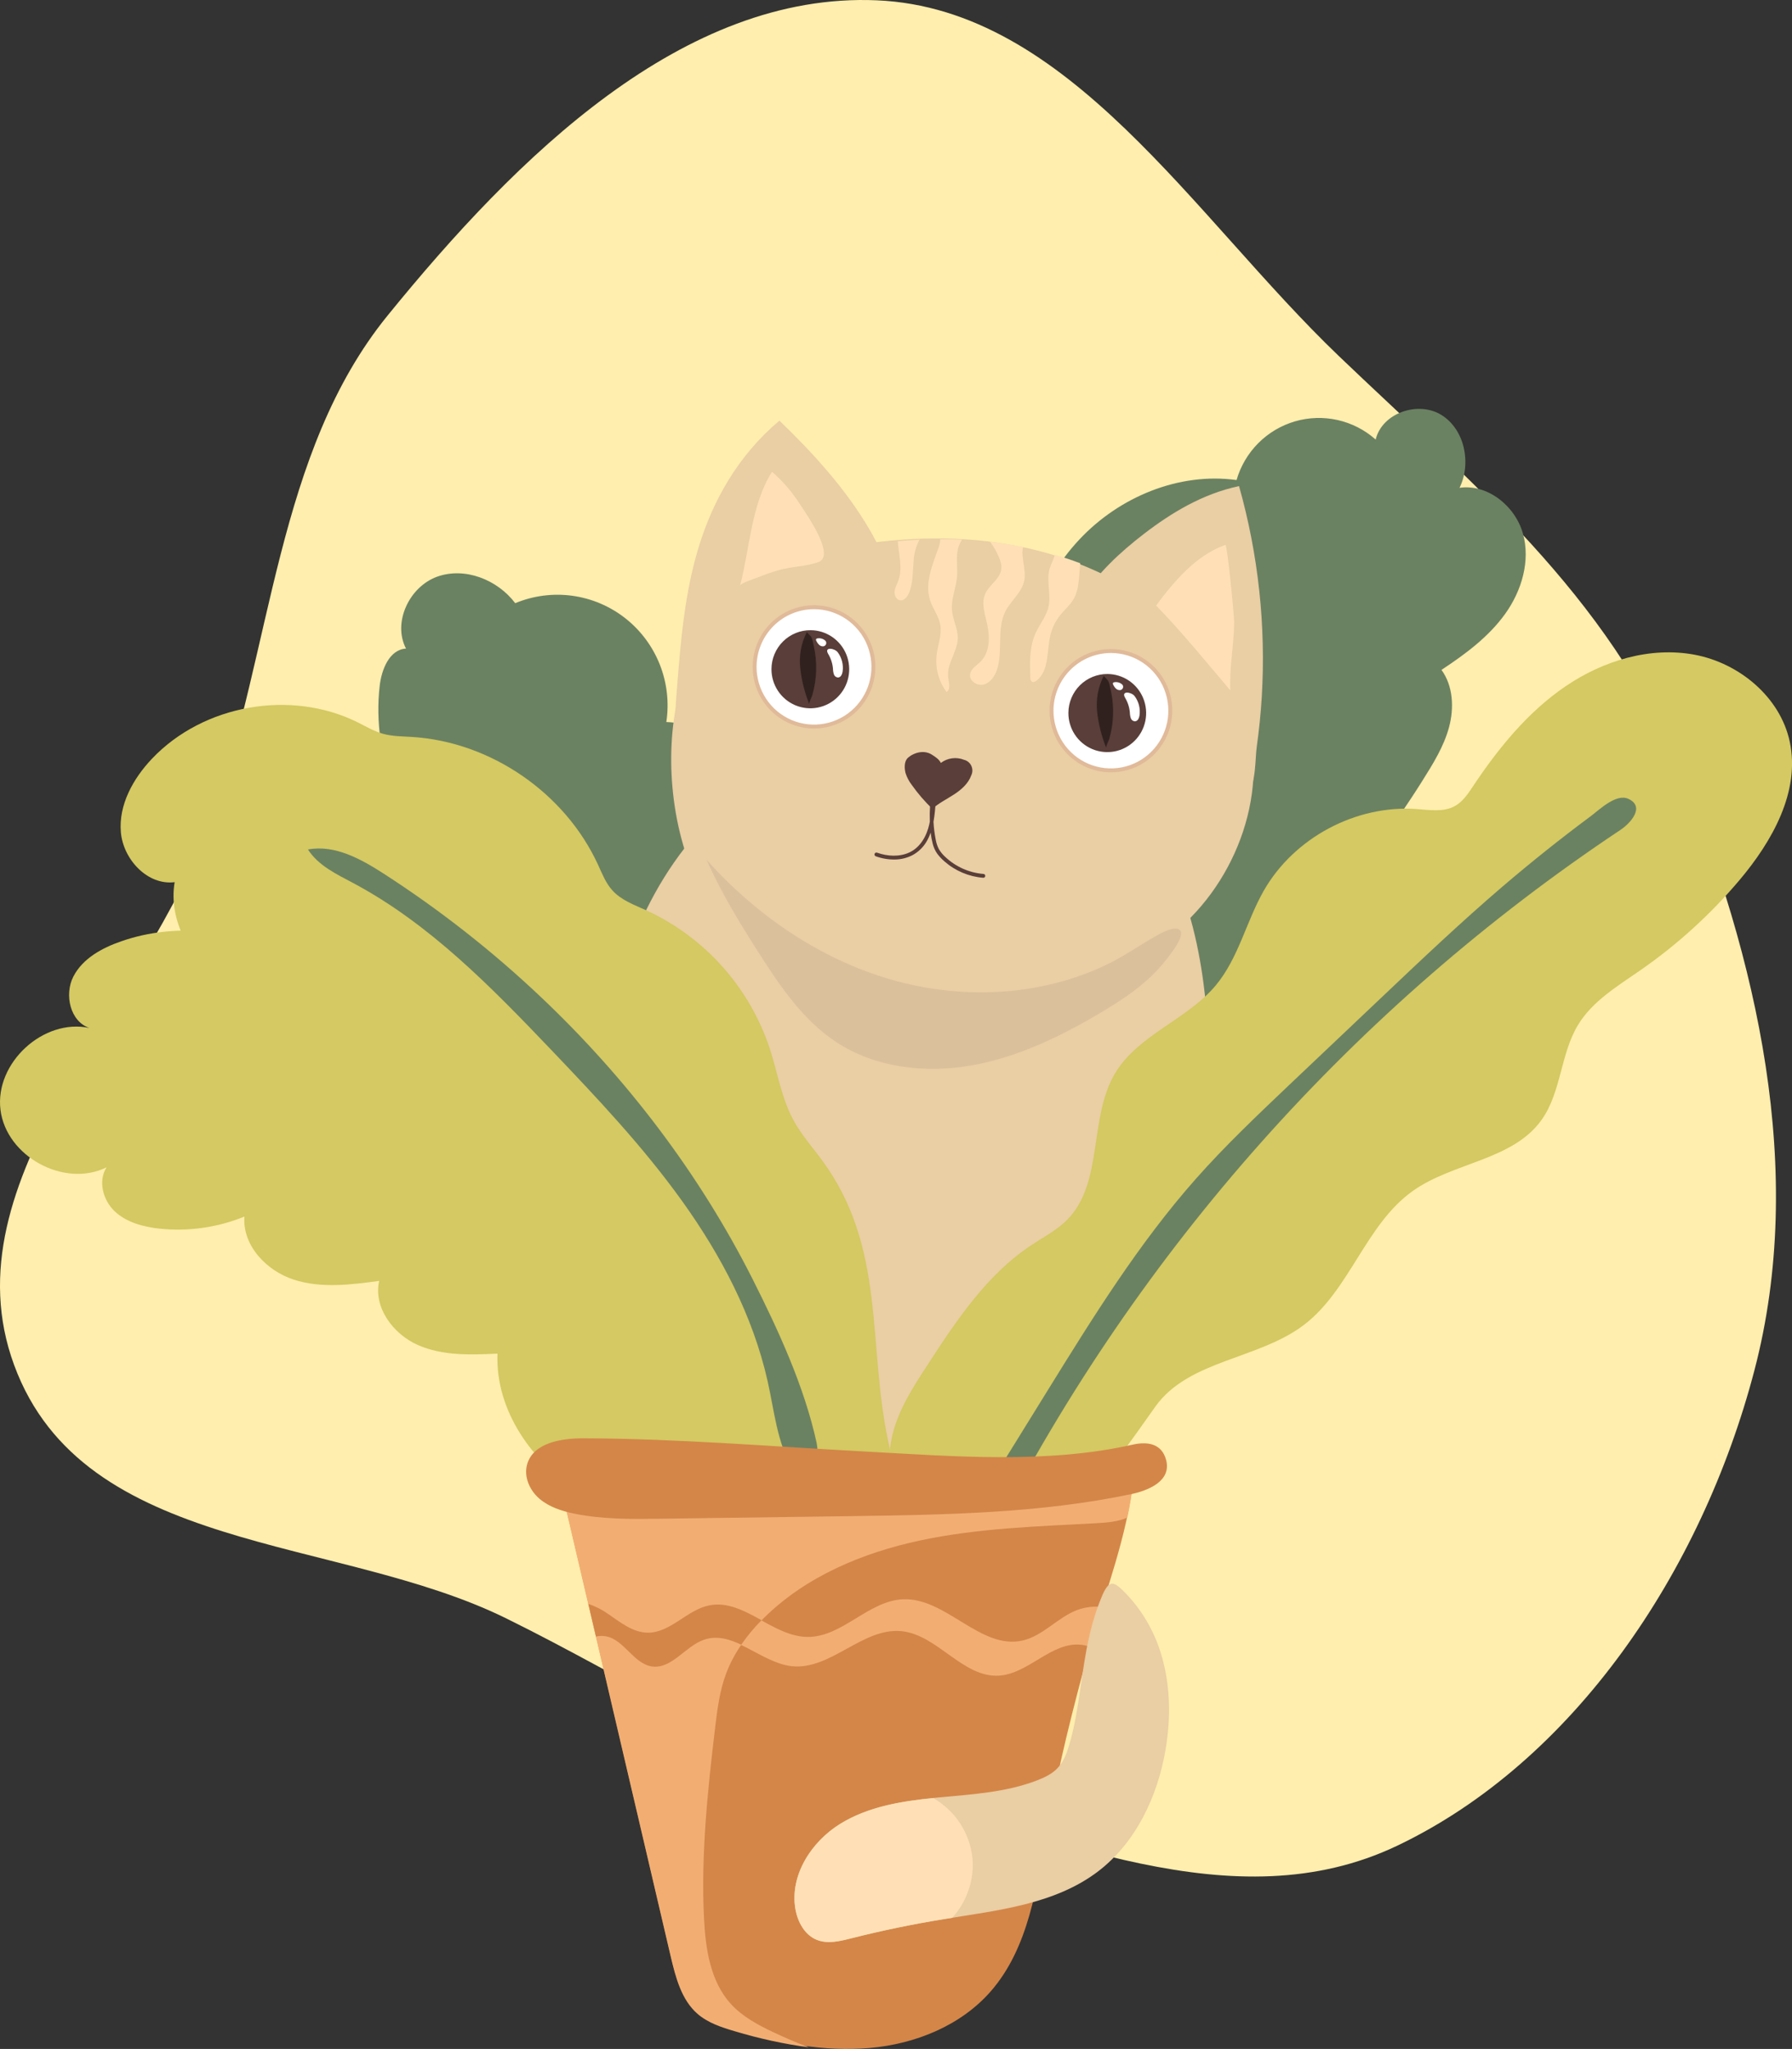 <svg width="447" height="511" viewBox="0 0 447 511" fill="none" xmlns="http://www.w3.org/2000/svg">
<rect x="0" y="0" width="447" height="511" fill="#333333" stroke="none"/>
<path fill-rule="evenodd" clip-rule="evenodd" d="M218.676 0.074C266.704 2.125 297.694 54.076 333.963 88.796C366.567 120.008 401.223 148.474 418.986 191.833C438.301 238.979 450.648 292.11 437.614 341.799C424.37 392.286 392.357 439.389 348.562 460.294C307.65 479.823 262.119 457.386 218.676 446.308C185.297 437.795 157.494 418.982 126.213 403.59C83.964 382.801 20.909 387.659 3.528 340.443C-13.574 293.99 36.179 250.815 52.79 204.146C68.018 161.365 68.871 112.906 96.704 78.666C128.907 39.049 170.422 -1.986 218.676 0.074Z" fill="#FFEEAD"/>
<g clip-path="url(#clip0_311_15)">
<path d="M166.213 180.072C166.943 175.235 166.381 170.289 164.583 165.742C162.786 161.195 159.817 157.209 155.982 154.194C152.147 151.178 147.583 149.241 142.757 148.58C137.932 147.919 133.018 148.558 128.519 150.433C124.085 144.553 115.927 141.33 109.018 143.833C102.109 146.335 97.877 155.218 101.277 161.757C97.149 161.988 95.167 166.949 94.707 171.074C92.649 188.999 100.499 206.676 110.666 221.553C125.634 243.405 145.696 261.247 169.103 273.522C175.914 277.114 185.117 279.864 190.592 274.474C202.543 262.781 187.679 237.904 188.194 223.373C188.774 207.561 188.029 180.903 166.213 180.072Z" fill="#6B8262"/>
<path d="M354.833 194.669C357.478 190.456 360.16 186.166 361.452 181.365C362.744 176.563 362.482 171.074 359.564 167.065C365.471 163.171 371.296 158.875 375.44 153.111C379.585 147.347 381.807 139.84 379.869 133.014C377.931 126.189 371.066 120.645 364.069 121.657C367.075 115.536 365.361 107.121 359.574 103.507C353.788 99.894 344.749 102.957 343.15 109.623C340.45 107.225 337.189 105.551 333.672 104.758C330.155 103.964 326.496 104.076 323.034 105.083C319.571 106.091 316.419 107.961 313.868 110.52C311.318 113.079 309.453 116.244 308.446 119.721C294.069 117.73 279.167 123.94 269.22 134.571C259.272 145.202 254.06 159.772 253.37 174.341C253.195 178.103 253.25 182.069 251.41 185.341C250.069 187.723 247.874 189.466 245.87 191.32C230.267 205.763 225.307 228.5 224.754 249.806C224.272 268.275 226.758 287.591 237.006 302.931C247.255 318.27 266.838 328.396 284.456 323.094C295.695 319.711 304.581 310.697 310.362 300.439C316.144 290.182 319.22 278.654 322.242 267.263C325.576 254.701 327.323 238.856 333.531 227.493C339.636 216.312 348.023 205.581 354.833 194.669Z" fill="#6B8262"/>
<path d="M216.804 131.914C211.067 122.146 203.118 113.264 194.418 104.91C184.055 113.627 177.797 124.913 174.271 136.474C170.746 148.035 169.793 159.981 168.851 171.85C168.419 177.35 167.992 182.938 169.618 188.306C170.494 191.251 172.028 193.957 174.102 196.217C176.176 198.478 178.735 200.234 181.586 201.352C188.024 203.86 196.006 203.139 202.269 200.411C208.532 197.683 213.219 193.179 216.744 188.311C229.21 170.964 227.163 149.514 216.804 131.914Z" fill="#EACEA4"/>
<path d="M309.07 121.233C299.998 123.147 292.197 127.883 285.348 133.141C279.326 137.777 273.763 142.964 270.019 149.025C266.274 155.086 264.434 162.109 266 168.825C267.221 174.017 270.413 178.774 274.212 183.053C279.134 188.684 285.204 193.186 292.011 196.253C296.357 198.173 307.663 202.457 311.221 197.936C313.346 195.236 313.05 189.356 313.493 186.194C314.066 182.091 314.481 177.975 314.736 173.846C315.805 156.119 313.891 138.338 309.075 121.25L309.07 121.233Z" fill="#EACEA4"/>
<path d="M301.411 265.201C301.214 287.784 295.268 310.025 286.563 330.848C282.222 341.238 277.141 351.407 270.271 360.312C263.441 369.158 254.976 376.596 245.339 382.218C240.537 385.012 235.424 387.355 230.01 388.62C211.166 393.02 191.068 383.494 178.476 368.727C165.884 353.959 159.638 334.797 155.608 315.784C150.604 292.134 148.628 267.285 154.864 243.932C161.099 220.579 176.538 198.832 198.727 189.483C206.271 186.304 214.368 184.604 222.493 183.592C234.05 182.146 245.968 182.091 257.126 185.44C268.026 188.713 278.609 195.648 284.133 205.889C284.227 205.384 284.349 204.884 284.499 204.393C297.83 219.292 301.575 245.978 301.411 265.201Z" fill="#EACEA4"/>
<path d="M295.871 157.214C300.645 161.515 305.008 166.377 308.041 172.064C317.759 190.258 311.479 214.15 297.015 228.824C282.551 243.498 261.648 250.125 241.173 251.88C222.559 253.475 202.472 250.972 188.068 239.004C174.846 228.004 168.359 210.404 167.521 193.201C166.7 176.904 171.041 159.409 183.195 148.59C192.272 140.516 204.547 137.101 216.564 135.473C245.788 131.529 273.506 137.046 295.871 157.214Z" fill="#EACEA4"/>
<path d="M30.215 234.764C25.43 236.414 20.596 239.059 18.291 243.564C15.986 248.068 17.503 254.773 22.31 256.373C10.851 253.898 -1.319 265.085 0.115 276.767C1.549 288.449 16.068 296.325 26.585 291.122C24.395 294.527 25.693 299.372 28.638 302.122C31.584 304.872 35.755 305.972 39.741 306.412C46.956 307.175 54.247 306.144 60.972 303.409C60.425 310.586 66.447 316.928 73.285 319.139C80.123 321.35 87.492 320.409 94.592 319.447C93.081 326.047 98.063 332.707 104.222 335.435C110.381 338.163 117.362 337.894 124.096 337.586C123.515 351.743 132.811 364.965 144.899 372.285C156.988 379.606 171.408 381.899 185.5 382.532C188.298 382.658 191.309 382.669 193.635 381.102C195.415 379.903 196.526 377.945 197.429 375.992C204.24 361.335 202.483 343.817 196.334 328.857C190.186 313.897 180.124 300.967 170.127 288.29C154.798 268.82 137.766 248.349 113.962 241.644C100.456 237.838 86.139 238.652 72.436 235.688C58.317 232.646 44.345 229.814 30.215 234.764Z" fill="#D4C962"/>
<path d="M205.083 289.395C202.663 286.095 199.904 283.032 197.966 279.446C194.955 273.946 193.98 267.61 192.059 261.648C189.56 254.043 185.524 247.039 180.203 241.076C174.882 235.113 168.391 230.32 161.137 226.998C158.154 225.656 154.94 224.49 152.745 222.048C151.102 220.238 150.204 217.901 149.186 215.684C140.925 197.711 122.36 184.973 102.695 183.785C100.286 183.636 97.833 183.647 95.507 182.993C93.267 182.366 91.247 181.156 89.167 180.122C72.513 171.872 50.707 175.722 37.896 189.235C33.204 194.185 29.563 200.736 30.149 207.545C30.735 214.353 36.812 220.86 43.562 220.007C41.92 229.759 47.729 239.576 55.683 245.395C63.638 251.214 73.449 253.783 83.057 255.922C85.017 256.362 87.185 256.918 88.28 258.612C88.931 259.607 89.085 260.812 89.315 262.005C91.537 273.231 102.109 281.255 113.157 284.005C117.449 285.105 121.917 285.562 126.012 287.267C130.107 288.972 133.895 292.266 134.618 296.655C134.974 298.811 134.558 301.055 134.892 303.206C135.91 309.883 143.153 313.336 149.339 315.987C155.526 318.638 162.55 323.082 162.287 329.831C162.161 333.092 160.305 336.684 162.145 339.373C163.371 341.166 165.72 341.672 167.756 342.415C170.25 343.342 172.514 344.798 174.395 346.686C176.277 348.573 177.73 350.845 178.657 353.349C180.162 357.485 180.146 362.066 181.744 366.169C183.343 370.272 186.507 373.649 189.781 376.619C198.163 384.281 210.946 390.457 220.27 380.431C226.506 373.715 223.182 367.231 221.529 359.344C216.356 334.863 221.036 311.12 205.083 289.395Z" fill="#D4C962"/>
<path d="M288.217 350.764C296.527 339.148 313.866 339.065 325.231 330.441C336.728 321.707 340.654 305.345 352.446 296.991C362.542 289.841 377.323 289.384 384.528 279.303C389.455 272.406 389.22 262.918 393.6 255.653C397.224 249.647 403.525 245.912 409.279 241.903C418.434 235.545 426.717 228.006 433.915 219.479C442.078 209.8 449.091 197.392 446.442 184.984C444.066 173.846 433.85 165.376 422.714 163.286C411.579 161.196 399.89 164.777 390.506 171.162C381.123 177.548 373.787 186.562 367.48 196.017C366.215 197.914 364.912 199.911 362.925 201.016C360.105 202.589 356.645 202.012 353.426 201.775C338.267 200.675 322.806 208.898 315.24 222.125C310.86 229.825 308.939 238.916 303.294 245.709C296.144 254.322 283.941 258.023 278.176 267.632C271.508 278.736 275.324 294.824 266.301 304.097C263.701 306.775 260.318 308.497 257.208 310.57C246.176 317.874 238.594 329.27 231.373 340.391C227.825 345.825 224.217 351.391 222.646 357.694C221.075 363.997 221.88 371.29 226.325 376.009C229.648 379.54 234.493 381.179 239.24 382.059C264.467 386.926 275.603 368.413 288.217 350.764Z" fill="#D4C962"/>
<path d="M95.753 217.912C90.037 214.221 83.5 210.602 76.827 211.862C79.394 215.877 83.944 218.016 88.154 220.255C107.146 230.391 122.48 246.105 137.377 261.708C148.874 273.764 160.371 285.908 170.121 299.499C179.872 313.089 187.799 328.142 191.473 344.439C193.115 351.693 193.816 359.767 197.67 366.29C202.351 374.216 204.743 364.712 203.692 359.811C200.632 345.792 194.161 331.761 187.734 319.012C174.435 292.684 156.309 268.902 134.935 248.673C122.846 237.228 109.73 226.93 95.753 217.912Z" fill="#6B8262"/>
<path d="M404.264 206.934C337.954 251.085 284.049 311.614 247.72 382.713C244.539 388.961 241.37 395.457 236.119 400.093C235.134 400.962 233.902 401.809 232.61 401.545C229.681 400.951 230.551 396.502 232.128 393.955C241.837 378.276 251.54 362.596 261.237 346.914C272.597 328.566 284.029 310.113 298.323 293.966C305.626 285.716 313.652 278.126 321.618 270.547L344.256 249.097C354.264 239.604 364.277 230.105 374.75 221.14C381.9 215.024 389.255 209.158 396.813 203.54C398.91 201.989 403.158 197.771 406.235 199.25C410.451 201.247 406.613 205.377 404.264 206.934Z" fill="#6B8262"/>
<path d="M261.149 456.363C258.631 470.531 256.6 485.755 247.167 496.59C239.672 505.198 228.318 509.752 216.979 510.758C205.641 511.765 194.254 509.526 183.321 506.358C180.036 505.396 176.636 504.29 174.014 502.035C169.957 498.521 168.539 492.916 167.296 487.68C157.745 446.863 148.193 406.046 138.642 365.229C185.949 366.329 233.278 367.429 280.585 366.439C280.894 366.393 281.209 366.409 281.511 366.487C281.814 366.564 282.098 366.701 282.348 366.89C282.824 367.368 282.786 368.138 282.714 368.809C281.165 383.192 275.745 396.859 271.853 410.774C267.659 425.8 263.881 440.98 261.149 456.363Z" fill="#D48648"/>
<path d="M280.601 366.714C280.91 366.668 281.225 366.684 281.528 366.762C281.83 366.839 282.115 366.976 282.364 367.165C282.835 367.643 282.802 368.413 282.731 369.084C282.379 372.239 281.869 375.375 281.204 378.478C278.839 379.534 276.085 379.732 273.457 379.881C258.768 380.678 243.965 381.107 229.572 384.171C215.179 387.234 200.993 393.163 190.526 403.536C186.568 407.452 183.146 412.023 181.175 417.242C179.494 421.68 178.903 426.443 178.345 431.162C176.489 446.815 174.835 462.573 175.607 478.319C175.979 485.97 177.162 494.137 182.303 499.769C185.144 502.893 188.944 504.95 192.754 506.76C195.71 508.16 198.716 509.444 201.771 510.61C195.527 509.753 189.358 508.41 183.321 506.595C180.036 505.632 176.636 504.527 174.014 502.266C169.957 498.757 168.539 493.153 167.297 487.917L138.637 365.465C185.965 366.593 233.294 367.687 280.601 366.714Z" fill="#F2AE72"/>
<path d="M282.2 372.621C259.277 377.444 235.665 377.774 212.271 378.121L164.866 378.759C157.661 378.858 150.391 378.951 143.328 377.51C140.186 376.872 137.005 375.86 134.569 373.787C132.132 371.713 130.6 368.287 131.492 365.19C133.036 359.795 140.049 358.684 145.633 358.706C169.081 358.783 192.464 360.757 215.863 362.006C237.762 363.194 261.079 365.135 282.523 360.29C285.972 359.514 289.761 359.822 290.888 364.14C292.268 369.447 286.257 371.768 282.2 372.621Z" fill="#D48648"/>
<path d="M151.606 402.54C154.677 404.647 157.814 407.21 161.537 407.248C167.165 407.298 171.282 401.616 176.79 400.456C185.391 398.641 192.699 408.211 201.486 408.244C210.098 408.277 216.618 399.24 225.219 398.855C235.961 398.377 244.556 411.505 255.045 409.146C260.164 407.996 263.805 403.382 268.732 401.512C270.858 400.749 273.136 400.511 275.373 400.819C274.327 404.174 273.282 407.523 272.318 410.884C271.484 410.532 270.605 410.3 269.707 410.196C262.338 409.371 256.567 417.445 249.193 417.896C240.138 418.446 233.864 407.683 224.847 406.803C215.206 405.862 207.257 416.51 197.616 415.548C189.825 414.772 183.025 406.478 175.613 409.008C170.915 410.614 167.587 416.351 162.67 415.68C158.039 415.058 155.717 408.986 151.119 408.156C150.321 407.966 149.491 407.966 148.693 408.156L146.788 400.016C148.523 400.583 150.151 401.436 151.606 402.54Z" fill="#F2AE72"/>
<path d="M151.639 402.474C154.716 404.581 157.853 407.144 161.57 407.182C167.198 407.232 171.315 401.551 176.823 400.39C181.438 399.417 185.675 401.721 189.962 404.07C188.098 405.952 186.403 407.997 184.898 410.18C181.838 408.744 178.788 407.859 175.624 408.937C170.937 410.543 167.598 416.263 162.671 415.614C158.044 414.987 155.718 408.92 151.119 408.084C150.303 407.945 149.468 407.965 148.661 408.145L146.755 400.005C148.496 400.581 150.142 401.414 151.639 402.474Z" fill="#D48648"/>
<path d="M289.804 413.134C291.994 420.674 292.043 428.737 290.713 436.481C288.709 448.141 283.278 459.581 273.889 466.731C263.044 474.981 248.706 476.444 235.304 478.633C227.581 479.887 219.916 481.476 212.31 483.401C209.49 484.116 206.441 484.864 203.742 483.775C200.725 482.56 198.962 479.304 198.404 476.075C196.964 467.699 202.373 459.3 209.583 454.845C216.793 450.39 225.46 449.098 233.88 448.3C242.3 447.503 250.917 447.046 258.812 443.972C260.624 443.262 262.431 442.393 263.778 440.98C265.316 439.368 266.115 437.201 266.745 435.062C269.329 426.262 269.635 416.951 271.732 408.019C272.505 404.524 273.593 401.107 274.984 397.811C276.813 393.664 278.001 394.511 280.891 397.464C285.095 401.875 288.155 407.256 289.804 413.134Z" fill="#EACEA4"/>
<path d="M190.488 158.248C190.237 159.33 190.105 160.437 190.094 161.548C190.067 164.821 191.114 168.012 193.075 170.627C195.036 173.241 197.8 175.133 200.939 176.01C204.078 176.887 207.418 176.7 210.44 175.477C213.463 174.255 216 172.066 217.659 169.248C217.167 171.334 216.233 173.288 214.92 174.977C213.607 176.666 211.947 178.05 210.052 179.035C208.158 180.021 206.074 180.583 203.943 180.684C201.812 180.785 199.684 180.423 197.706 179.622C195.727 178.821 193.944 177.6 192.478 176.043C191.013 174.486 189.899 172.629 189.214 170.599C188.528 168.57 188.287 166.416 188.507 164.284C188.727 162.152 189.403 160.093 190.488 158.248Z" fill="#E9F1F4"/>
<path d="M191.764 175.969C186.46 169.711 187.211 160.318 193.441 154.989C199.671 149.661 209.021 150.415 214.325 156.673C219.629 162.932 218.878 172.325 212.648 177.654C206.418 182.982 197.068 182.228 191.764 175.969Z" fill="white"/>
<path d="M202.937 181.689C205.964 181.712 208.929 180.832 211.458 179.162C213.988 177.491 215.967 175.105 217.145 172.304C218.324 169.503 218.65 166.414 218.081 163.427C217.512 160.441 216.074 157.691 213.949 155.525C211.824 153.36 209.107 151.876 206.143 151.262C203.179 150.647 200.099 150.93 197.295 152.074C194.49 153.218 192.087 155.172 190.388 157.689C188.689 160.205 187.771 163.171 187.75 166.212C187.73 170.285 189.316 174.2 192.162 177.101C195.009 180.002 198.883 181.651 202.937 181.689ZM203.15 151.929C205.984 151.95 208.747 152.814 211.091 154.412C213.436 156.01 215.256 158.271 216.321 160.908C217.387 163.545 217.651 166.441 217.078 169.228C216.506 172.016 215.124 174.571 213.107 176.569C211.09 178.568 208.528 179.921 205.746 180.457C202.964 180.994 200.085 180.689 197.475 179.583C194.865 178.476 192.64 176.617 191.081 174.24C189.523 171.863 188.701 169.075 188.719 166.229C188.747 162.41 190.282 158.759 192.988 156.078C195.694 153.396 199.35 151.904 203.15 151.929Z" fill="#E0BA99"/>
<path d="M192.436 166.839C192.423 168.766 192.979 170.653 194.034 172.262C195.089 173.871 196.594 175.129 198.361 175.879C200.128 176.628 202.076 176.834 203.959 176.471C205.842 176.108 207.576 175.192 208.941 173.839C210.306 172.486 211.241 170.757 211.628 168.87C212.015 166.983 211.836 165.023 211.115 163.239C210.393 161.454 209.16 159.924 207.573 158.843C205.986 157.762 204.115 157.178 202.198 157.165C200.925 157.156 199.662 157.399 198.482 157.881C197.303 158.362 196.229 159.073 195.323 159.971C194.416 160.869 193.695 161.938 193.2 163.117C192.704 164.295 192.445 165.56 192.436 166.839Z" fill="#593E39"/>
<path d="M201.864 175.579C200.71 172.711 199.953 169.699 199.614 166.625C199.275 163.534 199.846 160.411 201.256 157.643C201.207 157.643 202.192 158.628 202.258 158.71C202.691 159.299 202.806 160.36 202.975 161.048C203.894 165.107 203.776 169.334 202.63 173.335C202.526 173.714 201.744 175.249 201.864 175.579Z" fill="#30211F"/>
<path d="M210.18 167.499C210.137 167.822 210.033 168.134 209.873 168.418C209.794 168.561 209.683 168.686 209.55 168.781C209.416 168.876 209.263 168.94 209.102 168.968C208.861 168.966 208.626 168.89 208.43 168.749C208.234 168.608 208.086 168.41 208.007 168.181C207.858 167.719 207.78 167.237 207.777 166.751C207.664 165.457 207.258 164.206 206.589 163.094C205.466 161.224 208.231 161.653 208.976 162.687C209.995 164.068 210.428 165.798 210.18 167.499Z" fill="white"/>
<path d="M205.373 161.185C205.182 161.204 204.989 161.18 204.807 161.117C204.626 161.053 204.46 160.951 204.322 160.817C204.043 160.551 203.815 160.236 203.649 159.887C203.556 159.711 203.474 159.469 203.616 159.337C203.668 159.285 203.735 159.251 203.807 159.238C204.184 159.151 204.575 159.161 204.947 159.267C205.318 159.373 205.657 159.571 205.932 159.843C206.022 159.96 206.079 160.099 206.099 160.245C206.118 160.392 206.098 160.541 206.042 160.678C205.985 160.814 205.893 160.933 205.776 161.022C205.658 161.111 205.519 161.168 205.373 161.185Z" fill="white"/>
<path d="M264.55 169.177C263.742 172.639 264.195 176.276 265.825 179.432C267.456 182.588 270.157 185.054 273.44 186.383C276.722 187.712 280.37 187.816 283.723 186.678C287.076 185.54 289.913 183.234 291.721 180.177C291.229 182.262 290.295 184.216 288.982 185.905C287.669 187.595 286.009 188.979 284.114 189.964C282.22 190.949 280.136 191.511 278.005 191.613C275.874 191.714 273.746 191.351 271.768 190.55C269.789 189.749 268.006 188.529 266.54 186.971C265.075 185.414 263.961 183.557 263.276 181.528C262.59 179.498 262.349 177.344 262.569 175.212C262.789 173.081 263.465 171.022 264.55 169.177Z" fill="#E9F1F4"/>
<path d="M262.311 177.141C262.29 180.084 263.139 182.968 264.75 185.427C266.361 187.886 268.662 189.81 271.361 190.955C274.06 192.1 277.037 192.416 279.915 191.861C282.793 191.307 285.442 189.908 287.528 187.84C289.615 185.773 291.044 183.131 291.635 180.247C292.226 177.364 291.953 174.37 290.85 171.642C289.747 168.915 287.863 166.578 285.438 164.926C283.013 163.274 280.154 162.382 277.224 162.362C275.279 162.348 273.35 162.72 271.547 163.455C269.745 164.19 268.104 165.275 266.72 166.648C265.335 168.02 264.233 169.653 263.476 171.453C262.72 173.254 262.324 175.186 262.311 177.141Z" fill="white"/>
<path d="M277.005 192.618C280.031 192.639 282.996 191.759 285.524 190.087C288.053 188.416 290.031 186.029 291.209 183.228C292.387 180.427 292.712 177.339 292.142 174.352C291.572 171.366 290.134 168.617 288.009 166.452C285.884 164.287 283.167 162.803 280.203 162.19C277.239 161.576 274.16 161.859 271.356 163.003C268.551 164.147 266.148 166.101 264.449 168.618C262.751 171.134 261.833 174.1 261.812 177.141C261.792 181.215 263.379 185.131 266.226 188.031C269.074 190.932 272.949 192.581 277.005 192.618ZM277.213 162.852C280.046 162.872 282.809 163.736 285.153 165.335C287.498 166.933 289.318 169.194 290.384 171.831C291.449 174.468 291.713 177.364 291.14 180.151C290.568 182.939 289.186 185.493 287.169 187.492C285.152 189.491 282.591 190.844 279.808 191.38C277.026 191.917 274.147 191.612 271.537 190.505C268.927 189.399 266.702 187.539 265.143 185.162C263.585 182.786 262.763 179.998 262.781 177.152C262.812 173.334 264.348 169.685 267.054 167.004C269.759 164.323 273.413 162.83 277.213 162.852Z" fill="#E0BA99"/>
<path d="M266.504 177.762C266.49 179.689 267.045 181.576 268.099 183.186C269.153 184.796 270.658 186.055 272.425 186.805C274.191 187.555 276.139 187.762 278.023 187.4C279.907 187.038 281.641 186.122 283.007 184.769C284.372 183.417 285.308 181.687 285.695 179.8C286.083 177.913 285.904 175.953 285.182 174.168C284.461 172.383 283.228 170.853 281.641 169.772C280.054 168.69 278.183 168.106 276.265 168.093C274.992 168.084 273.73 168.326 272.55 168.807C271.371 169.288 270.297 169.998 269.39 170.896C268.484 171.794 267.762 172.862 267.267 174.04C266.772 175.219 266.512 176.483 266.504 177.762Z" fill="#593E39"/>
<path d="M275.931 186.502C274.777 183.634 274.018 180.622 273.676 177.548C273.34 174.457 273.911 171.335 275.318 168.566C275.274 168.566 276.26 169.551 276.32 169.666C276.758 170.255 276.867 171.316 277.037 172.004C277.404 173.607 277.607 175.243 277.645 176.888C277.683 178.533 277.558 180.178 277.272 181.799C277.123 182.639 276.929 183.471 276.692 184.291C276.588 184.648 275.805 186.177 275.931 186.502Z" fill="#30211F"/>
<path d="M284.242 178.428C284.202 178.751 284.098 179.064 283.936 179.346C283.856 179.49 283.745 179.614 283.612 179.709C283.478 179.804 283.325 179.868 283.164 179.896C282.922 179.896 282.687 179.82 282.491 179.679C282.295 179.538 282.147 179.339 282.069 179.11C281.918 178.65 281.839 178.169 281.833 177.685C281.721 176.392 281.316 175.141 280.651 174.028C279.556 172.158 282.293 172.581 283.032 173.621C283.54 174.302 283.908 175.078 284.116 175.903C284.323 176.728 284.366 177.586 284.242 178.428Z" fill="white"/>
<path d="M279.424 172.108C279.233 172.126 279.041 172.103 278.86 172.04C278.679 171.978 278.513 171.877 278.373 171.745C278.094 171.481 277.867 171.165 277.705 170.816C277.607 170.634 277.53 170.392 277.667 170.266C277.724 170.22 277.789 170.187 277.859 170.167C278.236 170.081 278.628 170.091 279 170.197C279.372 170.303 279.712 170.5 279.988 170.772C280.077 170.889 280.133 171.028 280.152 171.174C280.17 171.32 280.149 171.469 280.092 171.604C280.035 171.74 279.943 171.858 279.826 171.946C279.708 172.035 279.57 172.091 279.424 172.108Z" fill="white"/>
<path d="M240.477 189.494C240.874 189.594 241.244 189.782 241.559 190.044C241.875 190.307 242.127 190.637 242.298 191.011C242.47 191.385 242.555 191.792 242.549 192.203C242.543 192.615 242.445 193.019 242.262 193.388C241.528 195.434 239.793 196.946 237.975 198.128C236.158 199.311 234.192 200.273 232.566 201.709C230.665 199.892 228.943 197.893 227.426 195.742C226.743 194.859 226.22 193.863 225.882 192.799C225.597 191.699 225.537 190.198 226.199 189.301C226.927 188.317 230.032 186.551 232.566 188.284C233.426 188.834 234.242 189.384 234.691 190.269C235.507 189.651 236.469 189.255 237.483 189.119C238.496 188.984 239.528 189.112 240.477 189.494Z" fill="#593E39"/>
<path d="M218.184 212.89C218.237 212.78 218.33 212.695 218.444 212.651C218.558 212.607 218.684 212.608 218.797 212.654C221.37 213.583 224.359 213.754 226.878 212.577C229.615 211.29 231.175 208.43 231.805 205.564C231.856 205.348 231.9 205.134 231.936 204.921C231.936 204.805 231.936 204.695 231.936 204.58C231.858 202.362 232.003 200.141 232.369 197.953C232.387 197.831 232.452 197.721 232.551 197.648C232.65 197.575 232.773 197.544 232.894 197.562C233.016 197.58 233.125 197.646 233.198 197.745C233.27 197.844 233.301 197.968 233.283 198.09C233.228 198.426 233.179 198.756 233.135 199.091C233.224 199.136 233.297 199.206 233.344 199.294C233.391 199.382 233.41 199.482 233.398 199.58C233.336 201.382 233.153 203.177 232.85 204.954C232.928 206.432 233.111 207.902 233.398 209.354C233.536 210.198 233.806 211.014 234.197 211.774C234.62 212.482 235.143 213.123 235.752 213.677C238.372 216.171 241.767 217.684 245.366 217.961C245.428 217.971 245.487 217.992 245.541 218.025C245.594 218.058 245.64 218.102 245.677 218.153C245.713 218.205 245.739 218.263 245.752 218.324C245.765 218.386 245.766 218.45 245.754 218.511C245.745 218.574 245.723 218.634 245.691 218.688C245.658 218.742 245.615 218.789 245.564 218.825C245.513 218.862 245.455 218.889 245.394 218.903C245.332 218.917 245.269 218.918 245.207 218.907C241.646 218.619 238.272 217.188 235.582 214.826C234.898 214.241 234.283 213.578 233.748 212.852C233.24 212.107 232.869 211.276 232.653 210.399C232.425 209.494 232.255 208.576 232.144 207.649C231.862 208.47 231.495 209.259 231.049 210.003C230.219 211.366 229.046 212.487 227.65 213.253C226.341 213.935 224.896 214.311 223.423 214.353C221.717 214.405 220.017 214.129 218.414 213.539C218.355 213.514 218.302 213.476 218.258 213.429C218.214 213.381 218.181 213.326 218.159 213.265C218.138 213.204 218.129 213.139 218.133 213.075C218.137 213.011 218.154 212.948 218.184 212.89Z" fill="#593E39"/>
<path d="M192.574 117.647C187.329 126.018 187.099 136.468 184.602 146.044C184.767 145.406 188.336 144.295 188.982 144.031C190.635 143.36 192.314 142.766 194.019 142.249C197.249 141.275 201.081 141.319 204.169 140.17C208.516 138.547 201.087 128.13 199.587 125.826C197.658 122.771 195.296 120.015 192.574 117.647Z" fill="#FFE0B6"/>
<path d="M305.654 135.88C298.361 138.525 293.013 144.768 288.381 151.016C294.951 157.775 300.809 165.024 306.896 172.185C306.617 166.493 307.822 160.866 307.849 155.135C307.86 153.507 306.141 135.704 305.654 135.88Z" fill="#FFE0B6"/>
<path d="M276.145 240.528C259.513 248.552 239.864 249.405 222.142 244.262C204.421 239.12 188.604 228.23 176.264 214.452C179.878 222.614 184.553 230.259 189.36 237.778C194.67 246.077 200.38 254.492 208.598 259.893C218.381 266.317 230.831 267.736 242.344 265.707C253.858 263.677 264.577 258.485 274.645 252.507C280.536 249.009 286.432 245.038 290.708 239.582C291.639 238.388 295.597 233.614 294.387 232.058C293.237 230.589 289.131 232.96 288.053 233.587C284.051 235.902 280.311 238.52 276.145 240.528Z" fill="#DBC09C"/>
<path d="M267.692 149.597C266.821 151.01 265.502 152.105 264.473 153.397C263.281 154.877 262.436 156.606 261.998 158.457C261.079 162.39 261.746 167.257 258.571 169.738C258.221 170.013 257.706 170.238 257.345 169.974C257.226 169.849 257.135 169.7 257.078 169.537C257.022 169.374 257.001 169.2 257.016 169.028C256.874 165.305 256.759 161.433 258.259 158.028C259.272 155.735 260.996 153.738 261.544 151.296C262.228 148.222 260.947 144.922 261.801 141.891C262.146 140.681 262.819 139.554 263.121 138.349C265.256 138.976 267.363 139.684 269.444 140.472C269.132 143.558 269.258 147.067 267.692 149.597Z" fill="#FFE0B6"/>
<path d="M232.008 149.74C230.573 145.384 232.654 140.758 234.17 136.43C234.392 135.798 234.519 135.136 234.548 134.466C236.371 134.466 238.189 134.499 239.99 134.582C239.38 135.46 238.982 136.47 238.829 137.53C238.506 139.691 238.911 141.902 238.703 144.075C238.44 146.775 237.236 149.382 237.449 152.088C237.636 154.53 238.971 156.807 238.906 159.238C238.807 162.621 236.043 165.651 236.524 169.001C236.71 170.277 237.209 171.932 236.103 172.581C234.131 169.912 233.25 166.587 233.639 163.286C233.946 160.778 234.986 158.292 234.542 155.806C234.154 153.65 232.692 151.835 232.008 149.74Z" fill="#FFE0B6"/>
<path d="M229.38 134.598C228.51 136.205 228.005 137.986 227.902 139.812C227.661 142.535 227.792 145.367 226.747 147.886C226.341 148.865 225.493 149.899 224.458 149.707C223.522 149.531 223.046 148.409 223.155 147.457C223.265 146.506 223.768 145.664 224.097 144.762C225.224 141.666 224.151 138.283 223.943 134.967C225.761 134.802 227.573 134.679 229.38 134.598Z" fill="#FFE0B6"/>
<path d="M241.972 168.17C242.163 166.806 243.559 166.025 244.539 165.063C246.97 162.681 246.959 158.749 246.182 155.427C245.634 152.996 244.742 150.372 245.755 148.095C246.767 145.818 249.302 144.531 249.724 142.161C249.992 140.659 249.313 139.169 248.629 137.81C248.17 136.865 247.62 135.968 246.986 135.132C249.757 135.444 252.494 135.869 255.198 136.408C254.607 138.998 256.036 142.078 255.489 144.828C254.892 147.776 252.171 149.778 250.802 152.451C248.547 156.851 250.255 162.39 248.667 167.087C248.12 168.687 247.025 170.271 245.41 170.711C243.795 171.151 241.742 169.864 241.972 168.17Z" fill="#FFE0B6"/>
<path d="M209.583 454.873C216.47 450.61 224.699 449.246 232.774 448.432C235.168 449.79 237.25 451.641 238.882 453.864C240.515 456.086 241.661 458.631 242.245 461.33C243.565 467.297 241.627 473.809 237.526 478.292L235.303 478.649C227.58 479.903 219.916 481.493 212.31 483.418C209.49 484.133 206.441 484.881 203.742 483.792C200.725 482.576 198.962 479.32 198.409 476.092C196.964 467.726 202.373 459.328 209.583 454.873Z" fill="#FFE0B6"/>
</g>
<defs>
<clipPath id="clip0_311_15">
<rect width="447" height="409" fill="white" transform="matrix(-1 0 0 1 447 102)"/>
</clipPath>
</defs>
</svg>
